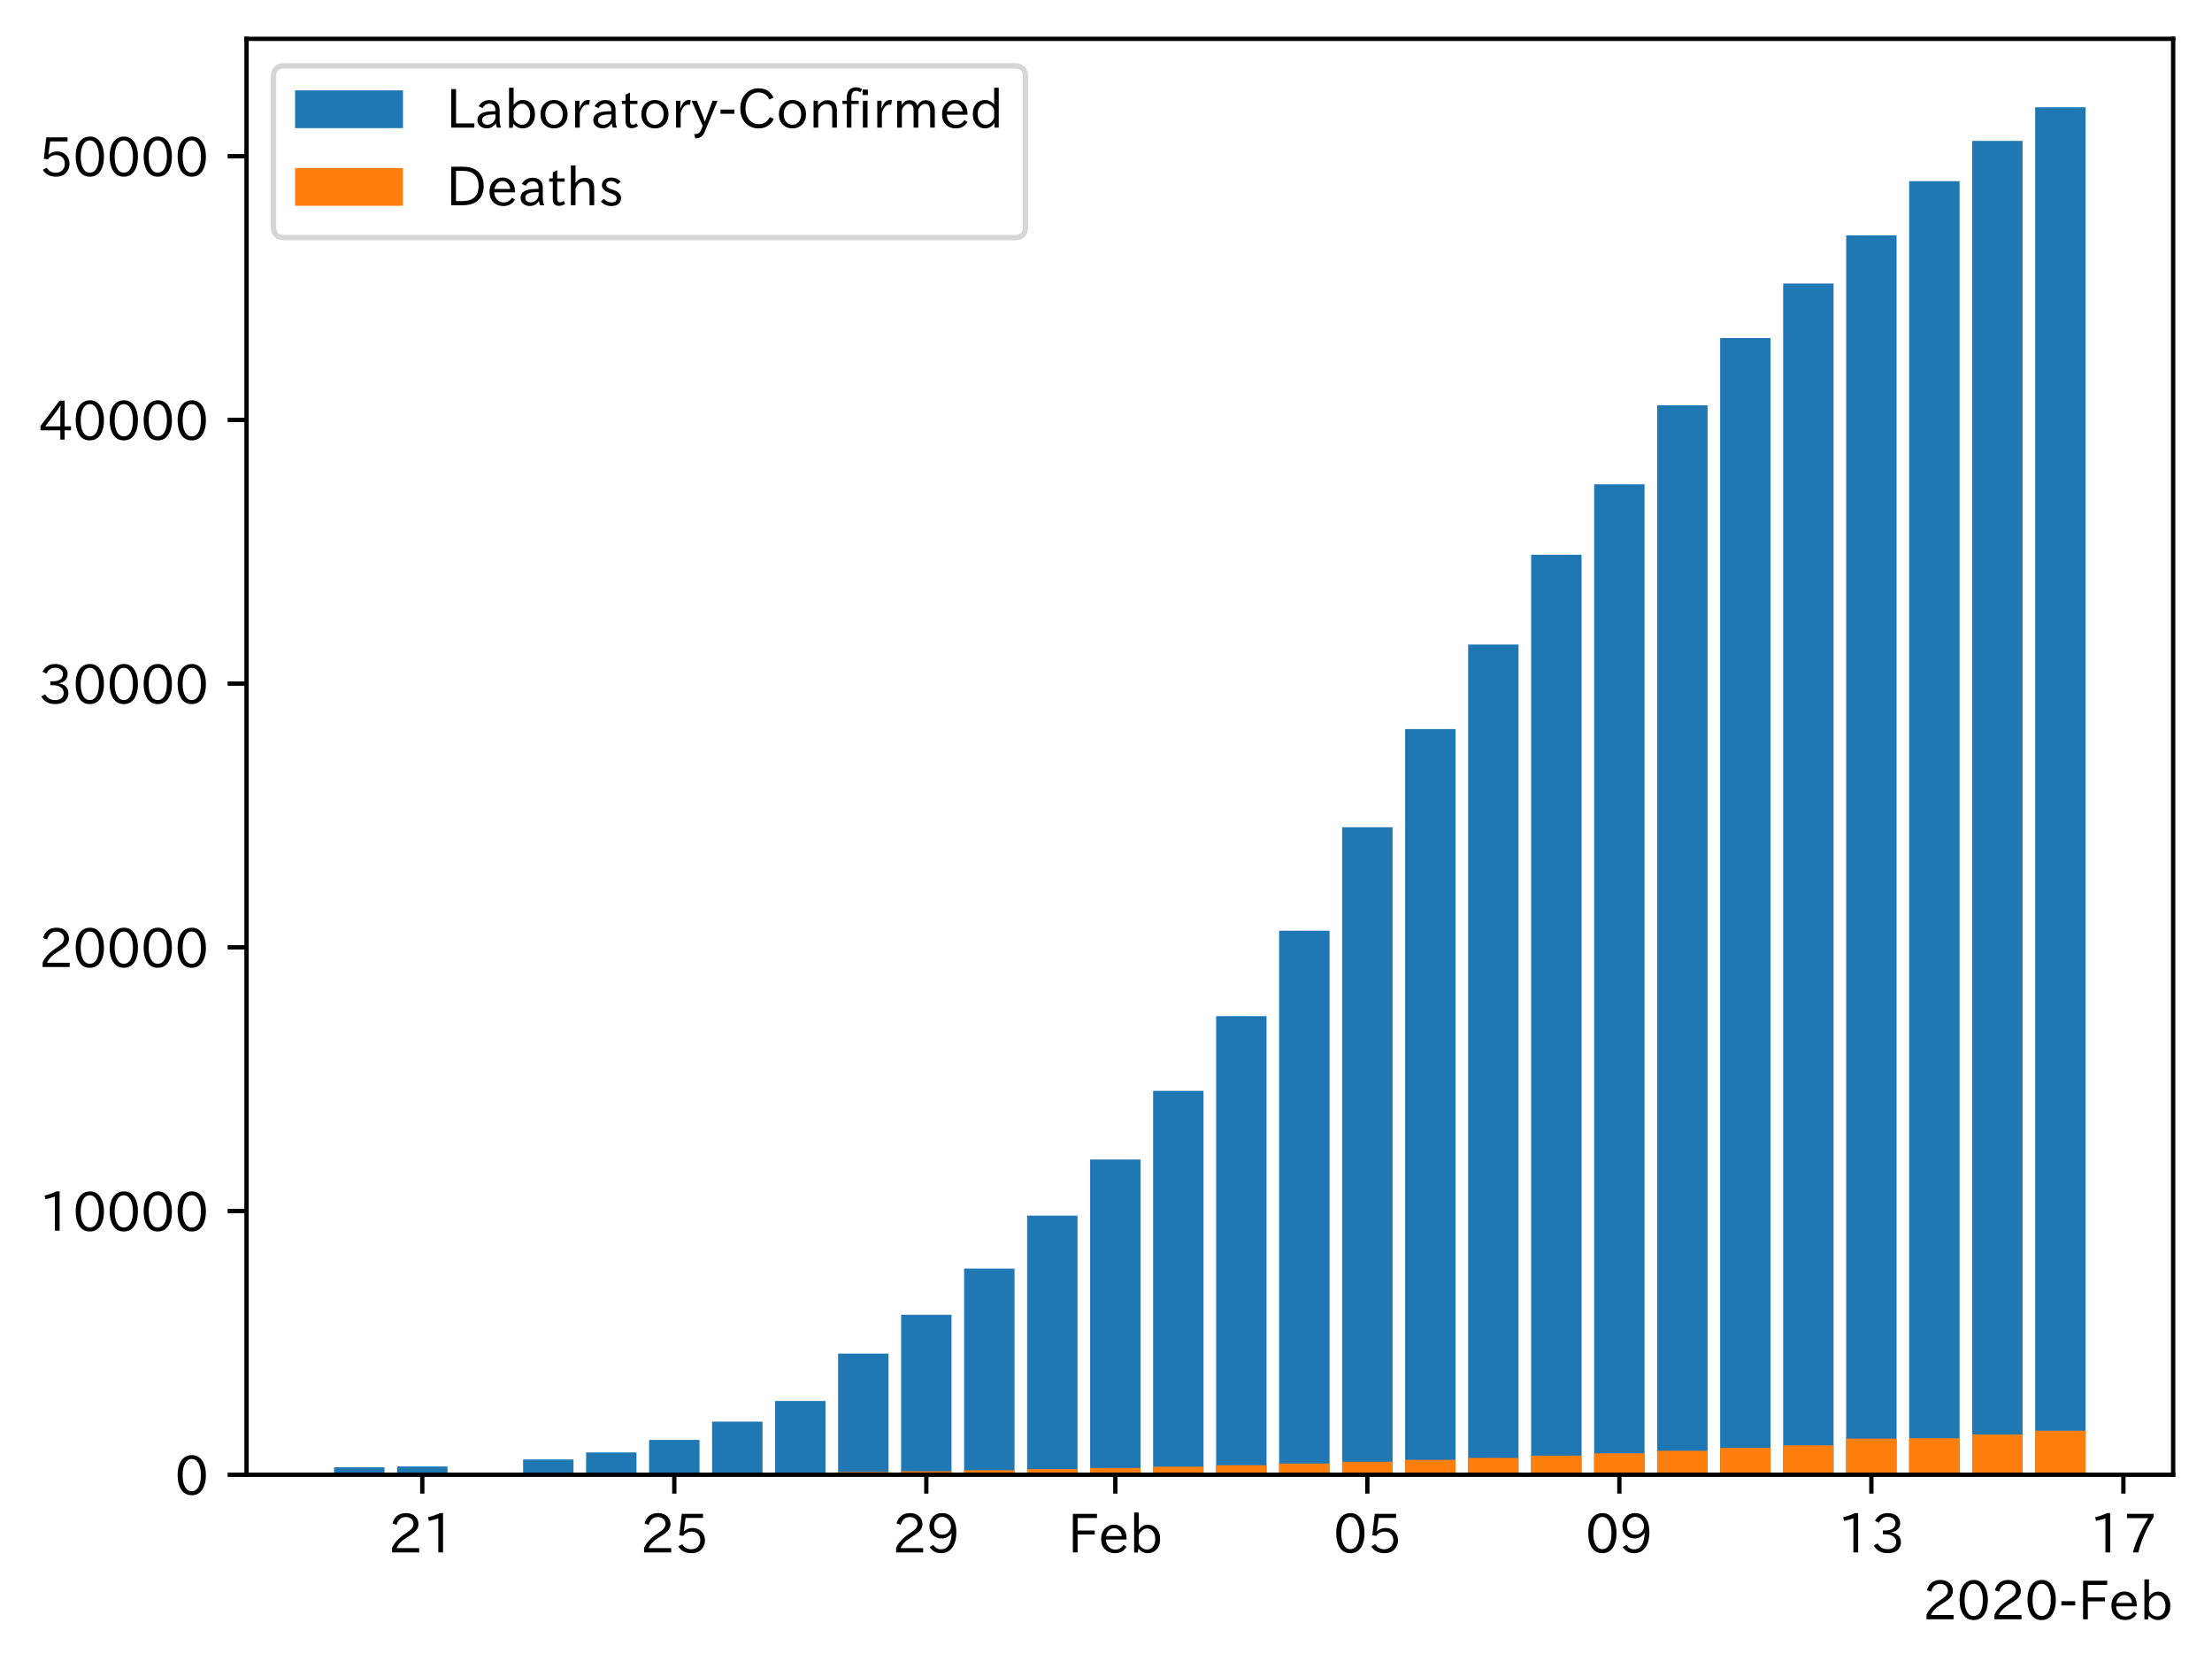 <?xml version="1.0" encoding="utf-8" standalone="no"?>
<!DOCTYPE svg PUBLIC "-//W3C//DTD SVG 1.1//EN"
  "http://www.w3.org/Graphics/SVG/1.1/DTD/svg11.dtd">
<!-- Created with matplotlib (https://matplotlib.org/) -->
<svg height="309.293pt" version="1.1" viewBox="0 0 410.012 309.293" width="410.012pt" xmlns="http://www.w3.org/2000/svg" xmlns:xlink="http://www.w3.org/1999/xlink">
 <defs>
  <style type="text/css">
*{stroke-linecap:butt;stroke-linejoin:round;}
  </style>
 </defs>
 <g id="figure_1">
  <g id="patch_1">
   <path d="M 0 309.293 
L 410.012 309.293 
L 410.012 0 
L 0 0 
z
" style="fill:#ffffff;"/>
  </g>
  <g id="axes_1">
   <g id="patch_2">
    <path d="M 45.692 273.312 
L 402.812 273.312 
L 402.812 7.2 
L 45.692 7.2 
z
" style="fill:#ffffff;"/>
   </g>
   <g id="patch_3">
    <path clip-path="url(#p589e8ab0ed)" d="M 61.925 273.312 
L 71.267 273.312 
L 71.267 271.934 
L 61.925 271.934 
z
" style="fill:#1f77b4;"/>
   </g>
   <g id="patch_4">
    <path clip-path="url(#p589e8ab0ed)" d="M 73.603 273.312 
L 82.946 273.312 
L 82.946 271.777 
L 73.603 271.777 
z
" style="fill:#1f77b4;"/>
   </g>
   <g id="patch_5">
    <path clip-path="url(#p589e8ab0ed)" d="M 96.96 273.312 
L 106.302 273.312 
L 106.302 270.472 
L 96.96 270.472 
z
" style="fill:#1f77b4;"/>
   </g>
   <g id="patch_6">
    <path clip-path="url(#p589e8ab0ed)" d="M 108.638 273.312 
L 117.98 273.312 
L 117.98 269.177 
L 108.638 269.177 
z
" style="fill:#1f77b4;"/>
   </g>
   <g id="patch_7">
    <path clip-path="url(#p589e8ab0ed)" d="M 120.316 273.312 
L 129.659 273.312 
L 129.659 266.861 
L 120.316 266.861 
z
" style="fill:#1f77b4;"/>
   </g>
   <g id="patch_8">
    <path clip-path="url(#p589e8ab0ed)" d="M 131.994 273.312 
L 141.337 273.312 
L 141.337 263.469 
L 131.994 263.469 
z
" style="fill:#1f77b4;"/>
   </g>
   <g id="patch_9">
    <path clip-path="url(#p589e8ab0ed)" d="M 143.672 273.312 
L 153.015 273.312 
L 153.015 259.637 
L 143.672 259.637 
z
" style="fill:#1f77b4;"/>
   </g>
   <g id="patch_10">
    <path clip-path="url(#p589e8ab0ed)" d="M 155.351 273.312 
L 164.693 273.312 
L 164.693 250.865 
L 155.351 250.865 
z
" style="fill:#1f77b4;"/>
   </g>
   <g id="patch_11">
    <path clip-path="url(#p589e8ab0ed)" d="M 167.029 273.312 
L 176.371 273.312 
L 176.371 243.671 
L 167.029 243.671 
z
" style="fill:#1f77b4;"/>
   </g>
   <g id="patch_12">
    <path clip-path="url(#p589e8ab0ed)" d="M 178.707 273.312 
L 188.05 273.312 
L 188.05 235.103 
L 178.707 235.103 
z
" style="fill:#1f77b4;"/>
   </g>
   <g id="patch_13">
    <path clip-path="url(#p589e8ab0ed)" d="M 190.385 273.312 
L 199.728 273.312 
L 199.728 225.29 
L 190.385 225.29 
z
" style="fill:#1f77b4;"/>
   </g>
   <g id="patch_14">
    <path clip-path="url(#p589e8ab0ed)" d="M 202.064 273.312 
L 211.406 273.312 
L 211.406 214.894 
L 202.064 214.894 
z
" style="fill:#1f77b4;"/>
   </g>
   <g id="patch_15">
    <path clip-path="url(#p589e8ab0ed)" d="M 213.742 273.312 
L 223.084 273.312 
L 223.084 202.168 
L 213.742 202.168 
z
" style="fill:#1f77b4;"/>
   </g>
   <g id="patch_16">
    <path clip-path="url(#p589e8ab0ed)" d="M 225.42 273.312 
L 234.763 273.312 
L 234.763 188.317 
L 225.42 188.317 
z
" style="fill:#1f77b4;"/>
   </g>
   <g id="patch_17">
    <path clip-path="url(#p589e8ab0ed)" d="M 237.098 273.312 
L 246.441 273.312 
L 246.441 172.487 
L 237.098 172.487 
z
" style="fill:#1f77b4;"/>
   </g>
   <g id="patch_18">
    <path clip-path="url(#p589e8ab0ed)" d="M 248.776 273.312 
L 258.119 273.312 
L 258.119 153.31 
L 248.776 153.31 
z
" style="fill:#1f77b4;"/>
   </g>
   <g id="patch_19">
    <path clip-path="url(#p589e8ab0ed)" d="M 260.455 273.312 
L 269.797 273.312 
L 269.797 135.119 
L 260.455 135.119 
z
" style="fill:#1f77b4;"/>
   </g>
   <g id="patch_20">
    <path clip-path="url(#p589e8ab0ed)" d="M 272.133 273.312 
L 281.475 273.312 
L 281.475 119.455 
L 272.133 119.455 
z
" style="fill:#1f77b4;"/>
   </g>
   <g id="patch_21">
    <path clip-path="url(#p589e8ab0ed)" d="M 283.811 273.312 
L 293.154 273.312 
L 293.154 102.814 
L 283.811 102.814 
z
" style="fill:#1f77b4;"/>
   </g>
   <g id="patch_22">
    <path clip-path="url(#p589e8ab0ed)" d="M 295.489 273.312 
L 304.832 273.312 
L 304.832 89.755 
L 295.489 89.755 
z
" style="fill:#1f77b4;"/>
   </g>
   <g id="patch_23">
    <path clip-path="url(#p589e8ab0ed)" d="M 307.168 273.312 
L 316.51 273.312 
L 316.51 75.113 
L 307.168 75.113 
z
" style="fill:#1f77b4;"/>
   </g>
   <g id="patch_24">
    <path clip-path="url(#p589e8ab0ed)" d="M 318.846 273.312 
L 328.188 273.312 
L 328.188 62.655 
L 318.846 62.655 
z
" style="fill:#1f77b4;"/>
   </g>
   <g id="patch_25">
    <path clip-path="url(#p589e8ab0ed)" d="M 330.524 273.312 
L 339.867 273.312 
L 339.867 52.548 
L 330.524 52.548 
z
" style="fill:#1f77b4;"/>
   </g>
   <g id="patch_26">
    <path clip-path="url(#p589e8ab0ed)" d="M 342.202 273.312 
L 351.545 273.312 
L 351.545 43.624 
L 342.202 43.624 
z
" style="fill:#1f77b4;"/>
   </g>
   <g id="patch_27">
    <path clip-path="url(#p589e8ab0ed)" d="M 353.88 273.312 
L 363.223 273.312 
L 363.223 33.576 
L 353.88 33.576 
z
" style="fill:#1f77b4;"/>
   </g>
   <g id="patch_28">
    <path clip-path="url(#p589e8ab0ed)" d="M 365.559 273.312 
L 374.901 273.312 
L 374.901 26.113 
L 365.559 26.113 
z
" style="fill:#1f77b4;"/>
   </g>
   <g id="patch_29">
    <path clip-path="url(#p589e8ab0ed)" d="M 377.237 273.312 
L 386.579 273.312 
L 386.579 19.872 
L 377.237 19.872 
z
" style="fill:#1f77b4;"/>
   </g>
   <g id="patch_30">
    <path clip-path="url(#p589e8ab0ed)" d="M 61.925 273.312 
L 71.267 273.312 
L 71.267 273.283 
L 61.925 273.283 
z
" style="fill:#ff7f0e;"/>
   </g>
   <g id="patch_31">
    <path clip-path="url(#p589e8ab0ed)" d="M 73.603 273.312 
L 82.946 273.312 
L 82.946 273.283 
L 73.603 273.283 
z
" style="fill:#ff7f0e;"/>
   </g>
   <g id="patch_32">
    <path clip-path="url(#p589e8ab0ed)" d="M 96.96 273.312 
L 106.302 273.312 
L 106.302 273.229 
L 96.96 273.229 
z
" style="fill:#ff7f0e;"/>
   </g>
   <g id="patch_33">
    <path clip-path="url(#p589e8ab0ed)" d="M 108.638 273.312 
L 117.98 273.312 
L 117.98 273.19 
L 108.638 273.19 
z
" style="fill:#ff7f0e;"/>
   </g>
   <g id="patch_34">
    <path clip-path="url(#p589e8ab0ed)" d="M 120.316 273.312 
L 129.659 273.312 
L 129.659 273.112 
L 120.316 273.112 
z
" style="fill:#ff7f0e;"/>
   </g>
   <g id="patch_35">
    <path clip-path="url(#p589e8ab0ed)" d="M 131.994 273.312 
L 141.337 273.312 
L 141.337 273.038 
L 131.994 273.038 
z
" style="fill:#ff7f0e;"/>
   </g>
   <g id="patch_36">
    <path clip-path="url(#p589e8ab0ed)" d="M 143.672 273.312 
L 153.015 273.312 
L 153.015 272.921 
L 143.672 272.921 
z
" style="fill:#ff7f0e;"/>
   </g>
   <g id="patch_37">
    <path clip-path="url(#p589e8ab0ed)" d="M 155.351 273.312 
L 164.693 273.312 
L 164.693 272.794 
L 155.351 272.794 
z
" style="fill:#ff7f0e;"/>
   </g>
   <g id="patch_38">
    <path clip-path="url(#p589e8ab0ed)" d="M 167.029 273.312 
L 176.371 273.312 
L 176.371 272.667 
L 167.029 272.667 
z
" style="fill:#ff7f0e;"/>
   </g>
   <g id="patch_39">
    <path clip-path="url(#p589e8ab0ed)" d="M 178.707 273.312 
L 188.05 273.312 
L 188.05 272.481 
L 178.707 272.481 
z
" style="fill:#ff7f0e;"/>
   </g>
   <g id="patch_40">
    <path clip-path="url(#p589e8ab0ed)" d="M 190.385 273.312 
L 199.728 273.312 
L 199.728 272.271 
L 190.385 272.271 
z
" style="fill:#ff7f0e;"/>
   </g>
   <g id="patch_41">
    <path clip-path="url(#p589e8ab0ed)" d="M 202.064 273.312 
L 211.406 273.312 
L 211.406 272.046 
L 202.064 272.046 
z
" style="fill:#ff7f0e;"/>
   </g>
   <g id="patch_42">
    <path clip-path="url(#p589e8ab0ed)" d="M 213.742 273.312 
L 223.084 273.312 
L 223.084 271.821 
L 213.742 271.821 
z
" style="fill:#ff7f0e;"/>
   </g>
   <g id="patch_43">
    <path clip-path="url(#p589e8ab0ed)" d="M 225.42 273.312 
L 234.763 273.312 
L 234.763 271.543 
L 225.42 271.543 
z
" style="fill:#ff7f0e;"/>
   </g>
   <g id="patch_44">
    <path clip-path="url(#p589e8ab0ed)" d="M 237.098 273.312 
L 246.441 273.312 
L 246.441 271.23 
L 237.098 271.23 
z
" style="fill:#ff7f0e;"/>
   </g>
   <g id="patch_45">
    <path clip-path="url(#p589e8ab0ed)" d="M 248.776 273.312 
L 258.119 273.312 
L 258.119 270.907 
L 248.776 270.907 
z
" style="fill:#ff7f0e;"/>
   </g>
   <g id="patch_46">
    <path clip-path="url(#p589e8ab0ed)" d="M 260.455 273.312 
L 269.797 273.312 
L 269.797 270.551 
L 260.455 270.551 
z
" style="fill:#ff7f0e;"/>
   </g>
   <g id="patch_47">
    <path clip-path="url(#p589e8ab0ed)" d="M 272.133 273.312 
L 281.475 273.312 
L 281.475 270.194 
L 272.133 270.194 
z
" style="fill:#ff7f0e;"/>
   </g>
   <g id="patch_48">
    <path clip-path="url(#p589e8ab0ed)" d="M 283.811 273.312 
L 293.154 273.312 
L 293.154 269.774 
L 283.811 269.774 
z
" style="fill:#ff7f0e;"/>
   </g>
   <g id="patch_49">
    <path clip-path="url(#p589e8ab0ed)" d="M 295.489 273.312 
L 304.832 273.312 
L 304.832 269.339 
L 295.489 269.339 
z
" style="fill:#ff7f0e;"/>
   </g>
   <g id="patch_50">
    <path clip-path="url(#p589e8ab0ed)" d="M 307.168 273.312 
L 316.51 273.312 
L 316.51 268.865 
L 307.168 268.865 
z
" style="fill:#ff7f0e;"/>
   </g>
   <g id="patch_51">
    <path clip-path="url(#p589e8ab0ed)" d="M 318.846 273.312 
L 328.188 273.312 
L 328.188 268.337 
L 318.846 268.337 
z
" style="fill:#ff7f0e;"/>
   </g>
   <g id="patch_52">
    <path clip-path="url(#p589e8ab0ed)" d="M 330.524 273.312 
L 339.867 273.312 
L 339.867 267.863 
L 330.524 267.863 
z
" style="fill:#ff7f0e;"/>
   </g>
   <g id="patch_53">
    <path clip-path="url(#p589e8ab0ed)" d="M 342.202 273.312 
L 351.545 273.312 
L 351.545 266.621 
L 342.202 266.621 
z
" style="fill:#ff7f0e;"/>
   </g>
   <g id="patch_54">
    <path clip-path="url(#p589e8ab0ed)" d="M 353.88 273.312 
L 363.223 273.312 
L 363.223 266.553 
L 353.88 266.553 
z
" style="fill:#ff7f0e;"/>
   </g>
   <g id="patch_55">
    <path clip-path="url(#p589e8ab0ed)" d="M 365.559 273.312 
L 374.901 273.312 
L 374.901 265.854 
L 365.559 265.854 
z
" style="fill:#ff7f0e;"/>
   </g>
   <g id="patch_56">
    <path clip-path="url(#p589e8ab0ed)" d="M 377.237 273.312 
L 386.579 273.312 
L 386.579 265.155 
L 377.237 265.155 
z
" style="fill:#ff7f0e;"/>
   </g>
   <g id="matplotlib.axis_1">
    <g id="xtick_1">
     <g id="line2d_1">
      <defs>
       <path d="M 0 0 
L 0 3.5 
" id="md524eab723" style="stroke:#000000;stroke-width:0.8;"/>
      </defs>
      <g>
       <use style="stroke:#000000;stroke-width:0.8;" x="78.274" xlink:href="#md524eab723" y="273.312"/>
      </g>
     </g>
     <g id="text_1">
      <!-- 21 -->
      <defs>
       <path d="M 57.172 0.984 
L 6.984 0.984 
L 6.984 9.281 
Q 12.891 23.047 29.594 34.422 
L 32.375 36.281 
Q 40.922 42.141 43.609 45.406 
Q 46.688 49.266 46.688 53.812 
Q 46.688 58.938 43.062 62.547 
Q 39.062 66.547 32.562 66.547 
Q 19.531 66.547 15.484 52 
L 7.766 54.781 
Q 13.328 73.828 33.062 73.828 
Q 43.844 73.828 50.25 67.438 
Q 55.859 61.672 55.859 53.516 
Q 55.859 47.469 52.25 42.531 
Q 48.922 37.75 36.969 30.281 
L 34.859 29 
Q 19.625 19.578 15.281 8.891 
L 57.172 8.891 
z
" id="IPAexGothic-50"/>
       <path d="M 38.484 0.984 
L 29.688 0.984 
L 29.688 64.109 
Q 21.438 61.281 12.312 59.328 
L 10.688 66.109 
Q 23.734 69.391 32.906 73.922 
L 38.484 73.922 
z
" id="IPAexGothic-49"/>
      </defs>
      <g transform="translate(71.976 287.803)scale(0.1 -0.1)">
       <use xlink:href="#IPAexGothic-50"/>
       <use x="62.988" xlink:href="#IPAexGothic-49"/>
      </g>
     </g>
    </g>
    <g id="xtick_2">
     <g id="line2d_2">
      <g>
       <use style="stroke:#000000;stroke-width:0.8;" x="124.987" xlink:href="#md524eab723" y="273.312"/>
      </g>
     </g>
     <g id="text_2">
      <!-- 25 -->
      <defs>
       <path d="M 18.406 40.672 
Q 25.531 46.297 33.938 46.297 
Q 44 46.297 50.641 39.5 
Q 56.844 33.016 56.844 23.391 
Q 56.844 14.656 51.516 8.016 
Q 44.828 -0.484 31.734 -0.484 
Q 14.984 -0.484 7.328 12.25 
L 14.656 16.062 
Q 20.453 6.781 31.453 6.781 
Q 38.531 6.781 43.266 11.188 
Q 48.141 15.828 48.141 23.484 
Q 48.141 30.719 43.844 35.016 
Q 39.359 39.5 32.125 39.5 
Q 21.969 39.5 16.75 31.688 
L 9.234 32.672 
L 13.812 72.406 
L 53.219 72.406 
L 53.219 64.891 
L 20.953 64.891 
L 17.719 40.672 
z
" id="IPAexGothic-53"/>
      </defs>
      <g transform="translate(118.689 287.803)scale(0.1 -0.1)">
       <use xlink:href="#IPAexGothic-50"/>
       <use x="62.988" xlink:href="#IPAexGothic-53"/>
      </g>
     </g>
    </g>
    <g id="xtick_3">
     <g id="line2d_3">
      <g>
       <use style="stroke:#000000;stroke-width:0.8;" x="171.7" xlink:href="#md524eab723" y="273.312"/>
      </g>
     </g>
     <g id="text_3">
      <!-- 29 -->
      <defs>
       <path d="M 46.625 36.812 
Q 39.75 26.812 28.328 26.812 
Q 19.578 26.812 13.234 32.125 
Q 5.719 38.422 5.719 49.422 
Q 5.719 59.578 12.016 66.656 
Q 18.453 73.828 29.203 73.828 
Q 43.75 73.828 50.641 61.719 
Q 55.609 52.781 55.609 38.625 
Q 55.609 19.531 47.516 9.188 
Q 39.891 -0.484 27.641 -0.484 
Q 13.422 -0.484 6.109 10.984 
L 13.328 14.891 
Q 18.062 6.688 27.391 6.688 
Q 45.656 6.688 47.016 36.812 
z
M 29.5 66.844 
Q 22.656 66.844 18.312 61.719 
Q 14.406 57.078 14.406 50 
Q 14.406 42.828 18.109 38.719 
Q 22.406 33.797 29.781 33.797 
Q 37.984 33.797 42.625 40.188 
Q 45.703 44.484 45.703 49.516 
Q 45.703 55.516 42.094 60.359 
Q 37.109 66.844 29.5 66.844 
z
" id="IPAexGothic-57"/>
      </defs>
      <g transform="translate(165.402 287.803)scale(0.1 -0.1)">
       <use xlink:href="#IPAexGothic-50"/>
       <use x="62.988" xlink:href="#IPAexGothic-57"/>
      </g>
     </g>
    </g>
    <g id="xtick_4">
     <g id="line2d_4">
      <g>
       <use style="stroke:#000000;stroke-width:0.8;" x="206.735" xlink:href="#md524eab723" y="273.312"/>
      </g>
     </g>
     <g id="text_4">
      <!-- Feb -->
      <defs>
       <path d="M 54.203 64.703 
L 18.312 64.703 
L 18.312 41.5 
L 50.094 41.5 
L 50.094 34.188 
L 18.312 34.188 
L 18.312 0.984 
L 9.516 0.984 
L 9.516 72.406 
L 54.203 72.406 
z
" id="IPAexGothic-70"/>
       <path d="M 13.484 24.906 
Q 13.922 16.266 18.891 11.281 
Q 23.969 6.203 31.203 6.203 
Q 40.719 6.203 46.297 15.094 
L 51.906 11.375 
Q 44.828 -0.484 30.172 -0.484 
Q 19.094 -0.484 11.969 6.594 
Q 4.781 13.812 4.781 25.641 
Q 4.781 38.188 12.312 45.703 
Q 19 52.391 29 52.391 
Q 38.422 52.391 44.781 46.188 
Q 51.906 38.969 51.906 26.906 
L 51.906 24.906 
z
M 43.062 31.203 
Q 42.328 37.984 38.281 41.891 
Q 34.281 45.906 28.812 45.906 
Q 22.469 45.906 17.969 40.484 
Q 14.891 36.812 13.969 31.203 
z
" id="IPAexGothic-101"/>
       <path d="M 17.578 42.672 
Q 24.219 52.203 34.672 52.203 
Q 43.562 52.203 49.859 45.906 
Q 57.172 38.578 57.172 25.688 
Q 57.172 13.094 49.859 5.812 
Q 43.562 -0.484 34.469 -0.484 
Q 24.359 -0.484 17 8.062 
L 15.766 0.688 
L 9.078 0.688 
L 9.078 74.906 
L 17.578 74.906 
z
M 17.578 31.203 
L 17.578 19.578 
Q 17.578 13.875 23.875 9.375 
Q 28.172 6.297 33.109 6.297 
Q 38.875 6.297 42.875 10.297 
Q 48.188 15.766 48.188 25.484 
Q 48.188 34.281 43.797 39.891 
Q 39.453 45.312 33.203 45.312 
Q 27.484 45.312 22.469 40.281 
Q 17.578 35.406 17.578 31.203 
z
" id="IPAexGothic-98"/>
      </defs>
      <g transform="translate(197.911 287.803)scale(0.1 -0.1)">
       <use xlink:href="#IPAexGothic-70"/>
       <use x="57.178" xlink:href="#IPAexGothic-101"/>
       <use x="114.062" xlink:href="#IPAexGothic-98"/>
      </g>
     </g>
    </g>
    <g id="xtick_5">
     <g id="line2d_5">
      <g>
       <use style="stroke:#000000;stroke-width:0.8;" x="253.448" xlink:href="#md524eab723" y="273.312"/>
      </g>
     </g>
     <g id="text_5">
      <!-- 05 -->
      <defs>
       <path d="M 31.844 73.828 
Q 45.016 73.828 52.094 61.625 
Q 57.719 51.953 57.719 36.625 
Q 57.719 21.438 52.094 11.578 
Q 45.125 -0.484 31.5 -0.484 
Q 17.922 -0.484 10.938 11.578 
Q 5.328 21.438 5.328 36.719 
Q 5.328 58.016 15.625 67.719 
Q 22.172 73.828 31.844 73.828 
z
M 31.5 66.656 
Q 23.688 66.656 19.188 58.734 
Q 14.594 50.734 14.594 36.625 
Q 14.594 22.75 19.094 14.797 
Q 23.641 6.984 31.5 6.984 
Q 40.922 6.984 45.453 18.016 
Q 48.438 25.344 48.438 37.109 
Q 48.438 50.875 43.844 58.734 
Q 39.203 66.656 31.5 66.656 
z
" id="IPAexGothic-48"/>
      </defs>
      <g transform="translate(247.149 287.803)scale(0.1 -0.1)">
       <use xlink:href="#IPAexGothic-48"/>
       <use x="62.988" xlink:href="#IPAexGothic-53"/>
      </g>
     </g>
    </g>
    <g id="xtick_6">
     <g id="line2d_6">
      <g>
       <use style="stroke:#000000;stroke-width:0.8;" x="300.161" xlink:href="#md524eab723" y="273.312"/>
      </g>
     </g>
     <g id="text_6">
      <!-- 09 -->
      <g transform="translate(293.862 287.803)scale(0.1 -0.1)">
       <use xlink:href="#IPAexGothic-48"/>
       <use x="62.988" xlink:href="#IPAexGothic-57"/>
      </g>
     </g>
    </g>
    <g id="xtick_7">
     <g id="line2d_7">
      <g>
       <use style="stroke:#000000;stroke-width:0.8;" x="346.874" xlink:href="#md524eab723" y="273.312"/>
      </g>
     </g>
     <g id="text_7">
      <!-- 13 -->
      <defs>
       <path d="M 37.203 37.797 
Q 54.781 34.625 54.781 19.969 
Q 54.781 11.188 48.875 5.562 
Q 42.328 -0.484 30.375 -0.484 
Q 12.453 -0.484 4.5 13.766 
L 11.812 17.672 
Q 17.328 6.891 30.281 6.891 
Q 37.891 6.891 42.094 10.797 
Q 46.094 14.5 46.094 20.172 
Q 46.094 26.859 40.094 30.906 
Q 34.625 34.578 25.688 34.578 
L 21.297 34.578 
L 21.297 41.703 
L 25.875 41.703 
Q 34.859 41.703 39.594 45.125 
Q 44.672 48.734 44.672 54.828 
Q 44.672 61.469 38.969 64.656 
Q 35.297 66.844 30.172 66.844 
Q 19.344 66.844 14.109 55.906 
L 6.781 59.422 
Q 14.016 73.828 30.281 73.828 
Q 40.578 73.828 46.969 68.656 
Q 53.375 63.578 53.375 55.219 
Q 53.375 47.312 47.172 42.281 
Q 43.172 39.062 37.203 38.188 
z
" id="IPAexGothic-51"/>
      </defs>
      <g transform="translate(340.575 287.803)scale(0.1 -0.1)">
       <use xlink:href="#IPAexGothic-49"/>
       <use x="62.988" xlink:href="#IPAexGothic-51"/>
      </g>
     </g>
    </g>
    <g id="xtick_8">
     <g id="line2d_8">
      <g>
       <use style="stroke:#000000;stroke-width:0.8;" x="393.586" xlink:href="#md524eab723" y="273.312"/>
      </g>
     </g>
     <g id="text_8">
      <!-- 17 -->
      <defs>
       <path d="M 56.203 66.609 
Q 34.969 32.906 27.781 0.984 
L 17.672 0.984 
Q 24.703 28.656 46.094 64.5 
L 6.688 64.5 
L 6.688 72.406 
L 56.203 72.406 
z
" id="IPAexGothic-55"/>
      </defs>
      <g transform="translate(387.288 287.803)scale(0.1 -0.1)">
       <use xlink:href="#IPAexGothic-49"/>
       <use x="62.988" xlink:href="#IPAexGothic-55"/>
      </g>
     </g>
    </g>
    <g id="text_9">
     <!-- 2020-Feb -->
     <defs>
      <path d="M 30.766 26.609 
L 4.984 26.609 
L 4.984 34.422 
L 30.766 34.422 
z
" id="IPAexGothic-45"/>
     </defs>
     <g transform="translate(356.392 300.193)scale(0.1 -0.1)">
      <use xlink:href="#IPAexGothic-50"/>
      <use x="62.988" xlink:href="#IPAexGothic-48"/>
      <use x="125.977" xlink:href="#IPAexGothic-50"/>
      <use x="188.965" xlink:href="#IPAexGothic-48"/>
      <use x="251.953" xlink:href="#IPAexGothic-45"/>
      <use x="287.744" xlink:href="#IPAexGothic-70"/>
      <use x="344.922" xlink:href="#IPAexGothic-101"/>
      <use x="401.807" xlink:href="#IPAexGothic-98"/>
     </g>
    </g>
   </g>
   <g id="matplotlib.axis_2">
    <g id="ytick_1">
     <g id="line2d_9">
      <defs>
       <path d="M 0 0 
L -3.5 0 
" id="m0fbe653bff" style="stroke:#000000;stroke-width:0.8;"/>
      </defs>
      <g>
       <use style="stroke:#000000;stroke-width:0.8;" x="45.692" xlink:href="#m0fbe653bff" y="273.312"/>
      </g>
     </g>
     <g id="text_10">
      <!-- 0 -->
      <g transform="translate(32.394 277.057)scale(0.1 -0.1)">
       <use xlink:href="#IPAexGothic-48"/>
      </g>
     </g>
    </g>
    <g id="ytick_2">
     <g id="line2d_10">
      <g>
       <use style="stroke:#000000;stroke-width:0.8;" x="45.692" xlink:href="#m0fbe653bff" y="224.439"/>
      </g>
     </g>
     <g id="text_11">
      <!-- 10000 -->
      <g transform="translate(7.2 228.184)scale(0.1 -0.1)">
       <use xlink:href="#IPAexGothic-49"/>
       <use x="62.988" xlink:href="#IPAexGothic-48"/>
       <use x="125.977" xlink:href="#IPAexGothic-48"/>
       <use x="188.965" xlink:href="#IPAexGothic-48"/>
       <use x="251.953" xlink:href="#IPAexGothic-48"/>
      </g>
     </g>
    </g>
    <g id="ytick_3">
     <g id="line2d_11">
      <g>
       <use style="stroke:#000000;stroke-width:0.8;" x="45.692" xlink:href="#m0fbe653bff" y="175.566"/>
      </g>
     </g>
     <g id="text_12">
      <!-- 20000 -->
      <g transform="translate(7.2 179.312)scale(0.1 -0.1)">
       <use xlink:href="#IPAexGothic-50"/>
       <use x="62.988" xlink:href="#IPAexGothic-48"/>
       <use x="125.977" xlink:href="#IPAexGothic-48"/>
       <use x="188.965" xlink:href="#IPAexGothic-48"/>
       <use x="251.953" xlink:href="#IPAexGothic-48"/>
      </g>
     </g>
    </g>
    <g id="ytick_4">
     <g id="line2d_12">
      <g>
       <use style="stroke:#000000;stroke-width:0.8;" x="45.692" xlink:href="#m0fbe653bff" y="126.693"/>
      </g>
     </g>
     <g id="text_13">
      <!-- 30000 -->
      <g transform="translate(7.2 130.439)scale(0.1 -0.1)">
       <use xlink:href="#IPAexGothic-51"/>
       <use x="62.988" xlink:href="#IPAexGothic-48"/>
       <use x="125.977" xlink:href="#IPAexGothic-48"/>
       <use x="188.965" xlink:href="#IPAexGothic-48"/>
       <use x="251.953" xlink:href="#IPAexGothic-48"/>
      </g>
     </g>
    </g>
    <g id="ytick_5">
     <g id="line2d_13">
      <g>
       <use style="stroke:#000000;stroke-width:0.8;" x="45.692" xlink:href="#m0fbe653bff" y="77.821"/>
      </g>
     </g>
     <g id="text_14">
      <!-- 40000 -->
      <defs>
       <path d="M 59.578 18.109 
L 47.797 18.109 
L 47.797 0.984 
L 39.797 0.984 
L 39.797 18.109 
L 3.078 18.109 
L 3.078 26.125 
L 38.375 73.094 
L 47.797 73.094 
L 47.797 25.531 
L 59.578 25.531 
z
M 40.281 64.203 
L 39.984 64.203 
Q 35.594 57.125 31.297 51.312 
L 11.859 25.531 
L 39.797 25.531 
L 39.797 49.125 
Q 39.797 54.391 40.281 64.203 
z
" id="IPAexGothic-52"/>
      </defs>
      <g transform="translate(7.2 81.566)scale(0.1 -0.1)">
       <use xlink:href="#IPAexGothic-52"/>
       <use x="62.988" xlink:href="#IPAexGothic-48"/>
       <use x="125.977" xlink:href="#IPAexGothic-48"/>
       <use x="188.965" xlink:href="#IPAexGothic-48"/>
       <use x="251.953" xlink:href="#IPAexGothic-48"/>
      </g>
     </g>
    </g>
    <g id="ytick_6">
     <g id="line2d_14">
      <g>
       <use style="stroke:#000000;stroke-width:0.8;" x="45.692" xlink:href="#m0fbe653bff" y="28.948"/>
      </g>
     </g>
     <g id="text_15">
      <!-- 50000 -->
      <g transform="translate(7.2 32.693)scale(0.1 -0.1)">
       <use xlink:href="#IPAexGothic-53"/>
       <use x="62.988" xlink:href="#IPAexGothic-48"/>
       <use x="125.977" xlink:href="#IPAexGothic-48"/>
       <use x="188.965" xlink:href="#IPAexGothic-48"/>
       <use x="251.953" xlink:href="#IPAexGothic-48"/>
      </g>
     </g>
    </g>
   </g>
   <g id="patch_57">
    <path d="M 45.692 273.312 
L 45.692 7.2 
" style="fill:none;stroke:#000000;stroke-linecap:square;stroke-linejoin:miter;stroke-width:0.8;"/>
   </g>
   <g id="patch_58">
    <path d="M 402.812 273.312 
L 402.812 7.2 
" style="fill:none;stroke:#000000;stroke-linecap:square;stroke-linejoin:miter;stroke-width:0.8;"/>
   </g>
   <g id="patch_59">
    <path d="M 45.692 273.312 
L 402.812 273.312 
" style="fill:none;stroke:#000000;stroke-linecap:square;stroke-linejoin:miter;stroke-width:0.8;"/>
   </g>
   <g id="patch_60">
    <path d="M 45.692 7.2 
L 402.812 7.2 
" style="fill:none;stroke:#000000;stroke-linecap:square;stroke-linejoin:miter;stroke-width:0.8;"/>
   </g>
   <g id="legend_1">
    <g id="patch_61">
     <path d="M 52.692 44.039 
L 188.073 44.039 
Q 190.073 44.039 190.073 42.039 
L 190.073 14.2 
Q 190.073 12.2 188.073 12.2 
L 52.692 12.2 
Q 50.692 12.2 50.692 14.2 
L 50.692 42.039 
Q 50.692 44.039 52.692 44.039 
z
" style="fill:#ffffff;opacity:0.8;stroke:#cccccc;stroke-linejoin:miter;"/>
    </g>
    <g id="patch_62">
     <path d="M 54.692 23.748 
L 74.692 23.748 
L 74.692 16.748 
L 54.692 16.748 
z
" style="fill:#1f77b4;"/>
    </g>
    <g id="text_16">
     <!-- Laboratory-Confirmed -->
     <defs>
      <path d="M 52.297 0.984 
L 9.516 0.984 
L 9.516 72.406 
L 18.406 72.406 
L 18.406 8.797 
L 52.297 8.797 
z
" id="IPAexGothic-76"/>
      <path d="M 49.312 0.984 
L 41.75 0.984 
Q 39.984 4.734 39.547 8.688 
L 39.203 8.688 
Q 33.547 -0.391 22.312 -0.391 
Q 14.594 -0.391 9.719 4.5 
Q 5.422 8.797 5.422 14.984 
Q 5.422 30.422 32.031 31.203 
L 38.719 31.391 
L 38.719 33.984 
Q 38.719 39.203 35.75 42.188 
Q 32.625 45.312 27.734 45.312 
Q 19.344 45.312 15.141 37.156 
L 7.719 40.578 
Q 14.656 52 27.938 52 
Q 37.109 52 42.047 46.875 
Q 46.625 42.281 46.625 33.891 
L 46.625 15.578 
Q 46.625 6.25 49.312 0.984 
z
M 38.922 25.391 
L 33.453 25.297 
Q 14.109 24.859 14.109 14.891 
Q 14.109 11.375 16.406 9.078 
Q 19.234 6.297 23.828 6.297 
Q 30.219 6.297 34.906 10.984 
Q 38.922 15.141 38.922 21 
z
" id="IPAexGothic-97"/>
      <path d="M 29.984 52.203 
Q 40.531 52.203 47.75 45.125 
Q 55.172 37.703 55.172 25.594 
Q 55.172 13.875 47.906 6.594 
Q 40.766 -0.484 29.984 -0.484 
Q 19.188 -0.484 12.203 6.5 
Q 4.891 13.766 4.891 25.875 
Q 4.891 37.703 12.312 45.125 
Q 19.391 52.203 29.984 52.203 
z
M 29.984 45.609 
Q 23.734 45.609 19.391 41.109 
Q 13.875 35.594 13.875 25.781 
Q 13.875 16.109 19.281 10.688 
Q 23.688 6.297 29.984 6.297 
Q 36.422 6.297 40.766 10.797 
Q 46.188 16.219 46.188 26.125 
Q 46.188 35.453 40.672 41.109 
Q 36.188 45.609 29.984 45.609 
z
" id="IPAexGothic-111"/>
      <path d="M 36.078 51.812 
L 34.578 43.266 
Q 32.906 43.609 31.594 43.609 
Q 25.828 43.609 22.078 38.188 
Q 17.391 31.344 17.391 26.172 
L 17.391 0.984 
L 8.797 0.984 
L 8.797 50.781 
L 16.891 50.781 
L 16.5 35.984 
L 16.703 35.984 
Q 22.219 52.203 32.766 52.203 
Q 34.469 52.203 36.078 51.812 
z
" id="IPAexGothic-114"/>
      <path d="M 33.203 3.766 
Q 27.641 -0.094 21.828 -0.094 
Q 10.203 -0.094 10.203 12.984 
L 10.203 44.672 
L 3.422 44.672 
L 3.422 50.781 
L 10.203 50.781 
L 10.203 61.969 
L 18.406 66.062 
L 18.406 50.781 
L 32.234 50.781 
L 32.234 44.672 
L 18.406 44.672 
L 18.406 14.156 
Q 18.406 6.5 23.641 6.5 
Q 27.156 6.5 30.328 9.188 
z
" id="IPAexGothic-116"/>
      <path d="M 48.781 50.781 
L 24.609 -7.625 
Q 19.969 -18.797 8.594 -18.797 
L 7.469 -18.797 
L 5.375 -10.984 
L 6.984 -10.984 
Q 15.141 -10.984 17.969 -3.719 
L 21.188 4.297 
L 0.594 50.781 
L 10.297 50.781 
L 21.297 22.797 
Q 23.875 16.016 25.094 12.203 
L 25.391 12.203 
Q 27.344 18.266 29.109 22.797 
L 39.5 50.781 
z
" id="IPAexGothic-121"/>
      <path d="M 68.016 17 
Q 65.328 10.844 60.297 6.688 
Q 51.766 -0.484 39.984 -0.484 
Q 24.812 -0.484 14.984 10.203 
Q 5.906 20.219 5.906 36.422 
Q 5.906 53.219 15.828 63.719 
Q 25.297 73.828 39.594 73.828 
Q 59.578 73.828 67.531 56.688 
L 59.516 52.984 
Q 53.516 66.219 39.703 66.219 
Q 29.547 66.219 22.703 58.5 
Q 15.531 50.25 15.531 36.281 
Q 15.531 24.219 21.625 16.5 
Q 28.766 7.375 40.047 7.375 
Q 54 7.375 60.594 20.609 
z
" id="IPAexGothic-67"/>
      <path d="M 52 0.984 
L 43.406 0.984 
L 43.406 31.891 
Q 43.406 44.578 32.906 44.578 
Q 22.312 44.578 17.391 31.891 
L 17.391 0.984 
L 8.797 0.984 
L 8.797 50.781 
L 16.797 50.781 
L 16.797 41.797 
Q 23.828 51.812 34.719 51.812 
Q 52 51.812 52 32.375 
z
" id="IPAexGothic-110"/>
      <path d="M 38.375 72.219 
L 34.812 66.312 
Q 31.109 69.094 27.203 69.094 
Q 18.5 69.094 18.5 57.375 
L 18.5 50.781 
L 32.078 50.781 
L 32.078 44.672 
L 18.5 44.672 
L 18.5 0.984 
L 10.016 0.984 
L 10.016 44.672 
L 1.906 44.672 
L 1.906 50.781 
L 10.016 50.781 
L 10.016 57.172 
Q 10.016 65.438 13.922 70.062 
Q 18.75 75.688 26.703 75.688 
Q 33.062 75.688 38.375 72.219 
z
" id="IPAexGothic-102"/>
      <path d="M 18.406 61.375 
L 8.594 61.375 
L 8.594 71.391 
L 18.406 71.391 
z
M 17.781 0.984 
L 9.188 0.984 
L 9.188 50.781 
L 17.781 50.781 
z
" id="IPAexGothic-105"/>
      <path d="M 78.469 0.984 
L 69.875 0.984 
L 69.875 32.172 
Q 69.875 44.828 60.109 44.828 
Q 55.469 44.828 51.609 40.531 
Q 48.875 37.453 47.797 32.859 
L 47.797 0.984 
L 39.203 0.984 
L 39.203 32.281 
Q 39.203 44.828 29.984 44.828 
Q 25.094 44.828 21.391 40.531 
Q 17.391 36.031 17.391 31.891 
L 17.391 0.984 
L 8.797 0.984 
L 8.797 50.781 
L 16.797 50.781 
L 16.797 42.188 
Q 21.734 51.812 31.688 51.812 
Q 42.578 51.812 46.188 41.359 
Q 51.609 51.812 61.766 51.812 
Q 69.969 51.812 74.562 46 
Q 78.469 41.219 78.469 32.375 
z
" id="IPAexGothic-109"/>
      <path d="M 52.984 0.984 
L 45.172 0.984 
L 45.172 9.672 
Q 38.141 -0.484 27.391 -0.484 
Q 18.453 -0.484 12.312 5.812 
Q 4.891 13.188 4.891 25.984 
Q 4.891 38.531 12.062 45.906 
Q 18.266 52.203 27.391 52.203 
Q 37.25 52.203 44.484 43.891 
L 44.484 74.906 
L 52.984 74.906 
z
M 44.484 20.359 
L 44.484 32.766 
Q 44.484 37.703 38.375 42.281 
Q 34.078 45.406 28.953 45.406 
Q 23.188 45.406 19.188 41.406 
Q 13.875 36.078 13.875 26.219 
Q 13.875 17.328 18.266 11.719 
Q 22.516 6.391 28.859 6.391 
Q 36.281 6.391 41.5 13.672 
Q 44.484 17.719 44.484 20.359 
z
" id="IPAexGothic-100"/>
     </defs>
     <g transform="translate(82.692 23.748)scale(0.1 -0.1)">
      <use xlink:href="#IPAexGothic-76"/>
      <use x="52.588" xlink:href="#IPAexGothic-97"/>
      <use x="107.568" xlink:href="#IPAexGothic-98"/>
      <use x="169.971" xlink:href="#IPAexGothic-111"/>
      <use x="230.371" xlink:href="#IPAexGothic-114"/>
      <use x="267.383" xlink:href="#IPAexGothic-97"/>
      <use x="322.363" xlink:href="#IPAexGothic-116"/>
      <use x="356.982" xlink:href="#IPAexGothic-111"/>
      <use x="417.383" xlink:href="#IPAexGothic-114"/>
      <use x="454.395" xlink:href="#IPAexGothic-121"/>
      <use x="503.613" xlink:href="#IPAexGothic-45"/>
      <use x="539.404" xlink:href="#IPAexGothic-67"/>
      <use x="611.914" xlink:href="#IPAexGothic-111"/>
      <use x="672.314" xlink:href="#IPAexGothic-110"/>
      <use x="732.715" xlink:href="#IPAexGothic-102"/>
      <use x="763.33" xlink:href="#IPAexGothic-105"/>
      <use x="790.332" xlink:href="#IPAexGothic-114"/>
      <use x="827.344" xlink:href="#IPAexGothic-109"/>
      <use x="914.453" xlink:href="#IPAexGothic-101"/>
      <use x="971.338" xlink:href="#IPAexGothic-100"/>
     </g>
    </g>
    <g id="patch_63">
     <path d="M 54.692 38.139 
L 74.692 38.139 
L 74.692 31.139 
L 54.692 31.139 
z
" style="fill:#ff7f0e;"/>
    </g>
    <g id="text_17">
     <!-- Deaths -->
     <defs>
      <path d="M 9.516 72.406 
L 31 72.406 
Q 49.359 72.406 59.234 63.281 
Q 69.625 53.812 69.625 36.812 
Q 69.625 16.359 54.938 6.891 
Q 45.703 0.984 30.328 0.984 
L 9.516 0.984 
z
M 18.312 8.688 
L 29.594 8.688 
Q 60.203 8.688 60.203 36.812 
Q 60.203 64.797 30.125 64.797 
L 18.312 64.797 
z
" id="IPAexGothic-68"/>
      <path d="M 52.297 0.984 
L 43.703 0.984 
L 43.703 31.891 
Q 43.703 44.578 33.297 44.578 
Q 22.609 44.578 17.672 31.891 
L 17.672 0.984 
L 9.078 0.984 
L 9.078 74.906 
L 17.672 74.906 
L 17.672 42.281 
Q 24.469 51.812 35.109 51.812 
Q 52.297 51.812 52.297 32.375 
z
" id="IPAexGothic-104"/>
      <path d="M 34.906 39.797 
Q 30.281 45.797 23.188 45.797 
Q 13.922 45.797 13.922 38.672 
Q 13.922 33.641 23.922 30.375 
L 27.203 29.297 
Q 41.406 24.656 41.406 13.969 
Q 41.406 6.781 35.5 2.688 
Q 30.812 -0.484 23.391 -0.484 
Q 11.969 -0.484 4 7.859 
L 9.422 12.797 
Q 15.578 6.203 23.688 6.203 
Q 33.297 6.203 33.297 13.672 
Q 33.297 19.344 22.703 23.094 
L 19.281 24.266 
Q 5.906 28.953 5.906 37.984 
Q 5.906 43.703 9.812 47.609 
Q 14.5 52.297 22.703 52.297 
Q 33.688 52.297 40.719 44.672 
z
" id="IPAexGothic-115"/>
     </defs>
     <g transform="translate(82.692 38.139)scale(0.1 -0.1)">
      <use xlink:href="#IPAexGothic-68"/>
      <use x="75.684" xlink:href="#IPAexGothic-101"/>
      <use x="132.568" xlink:href="#IPAexGothic-97"/>
      <use x="187.549" xlink:href="#IPAexGothic-116"/>
      <use x="222.168" xlink:href="#IPAexGothic-104"/>
      <use x="282.861" xlink:href="#IPAexGothic-115"/>
     </g>
    </g>
   </g>
  </g>
 </g>
 <defs>
  <clipPath id="p589e8ab0ed">
   <rect height="266.112" width="357.12" x="45.692" y="7.2"/>
  </clipPath>
 </defs>
</svg>
